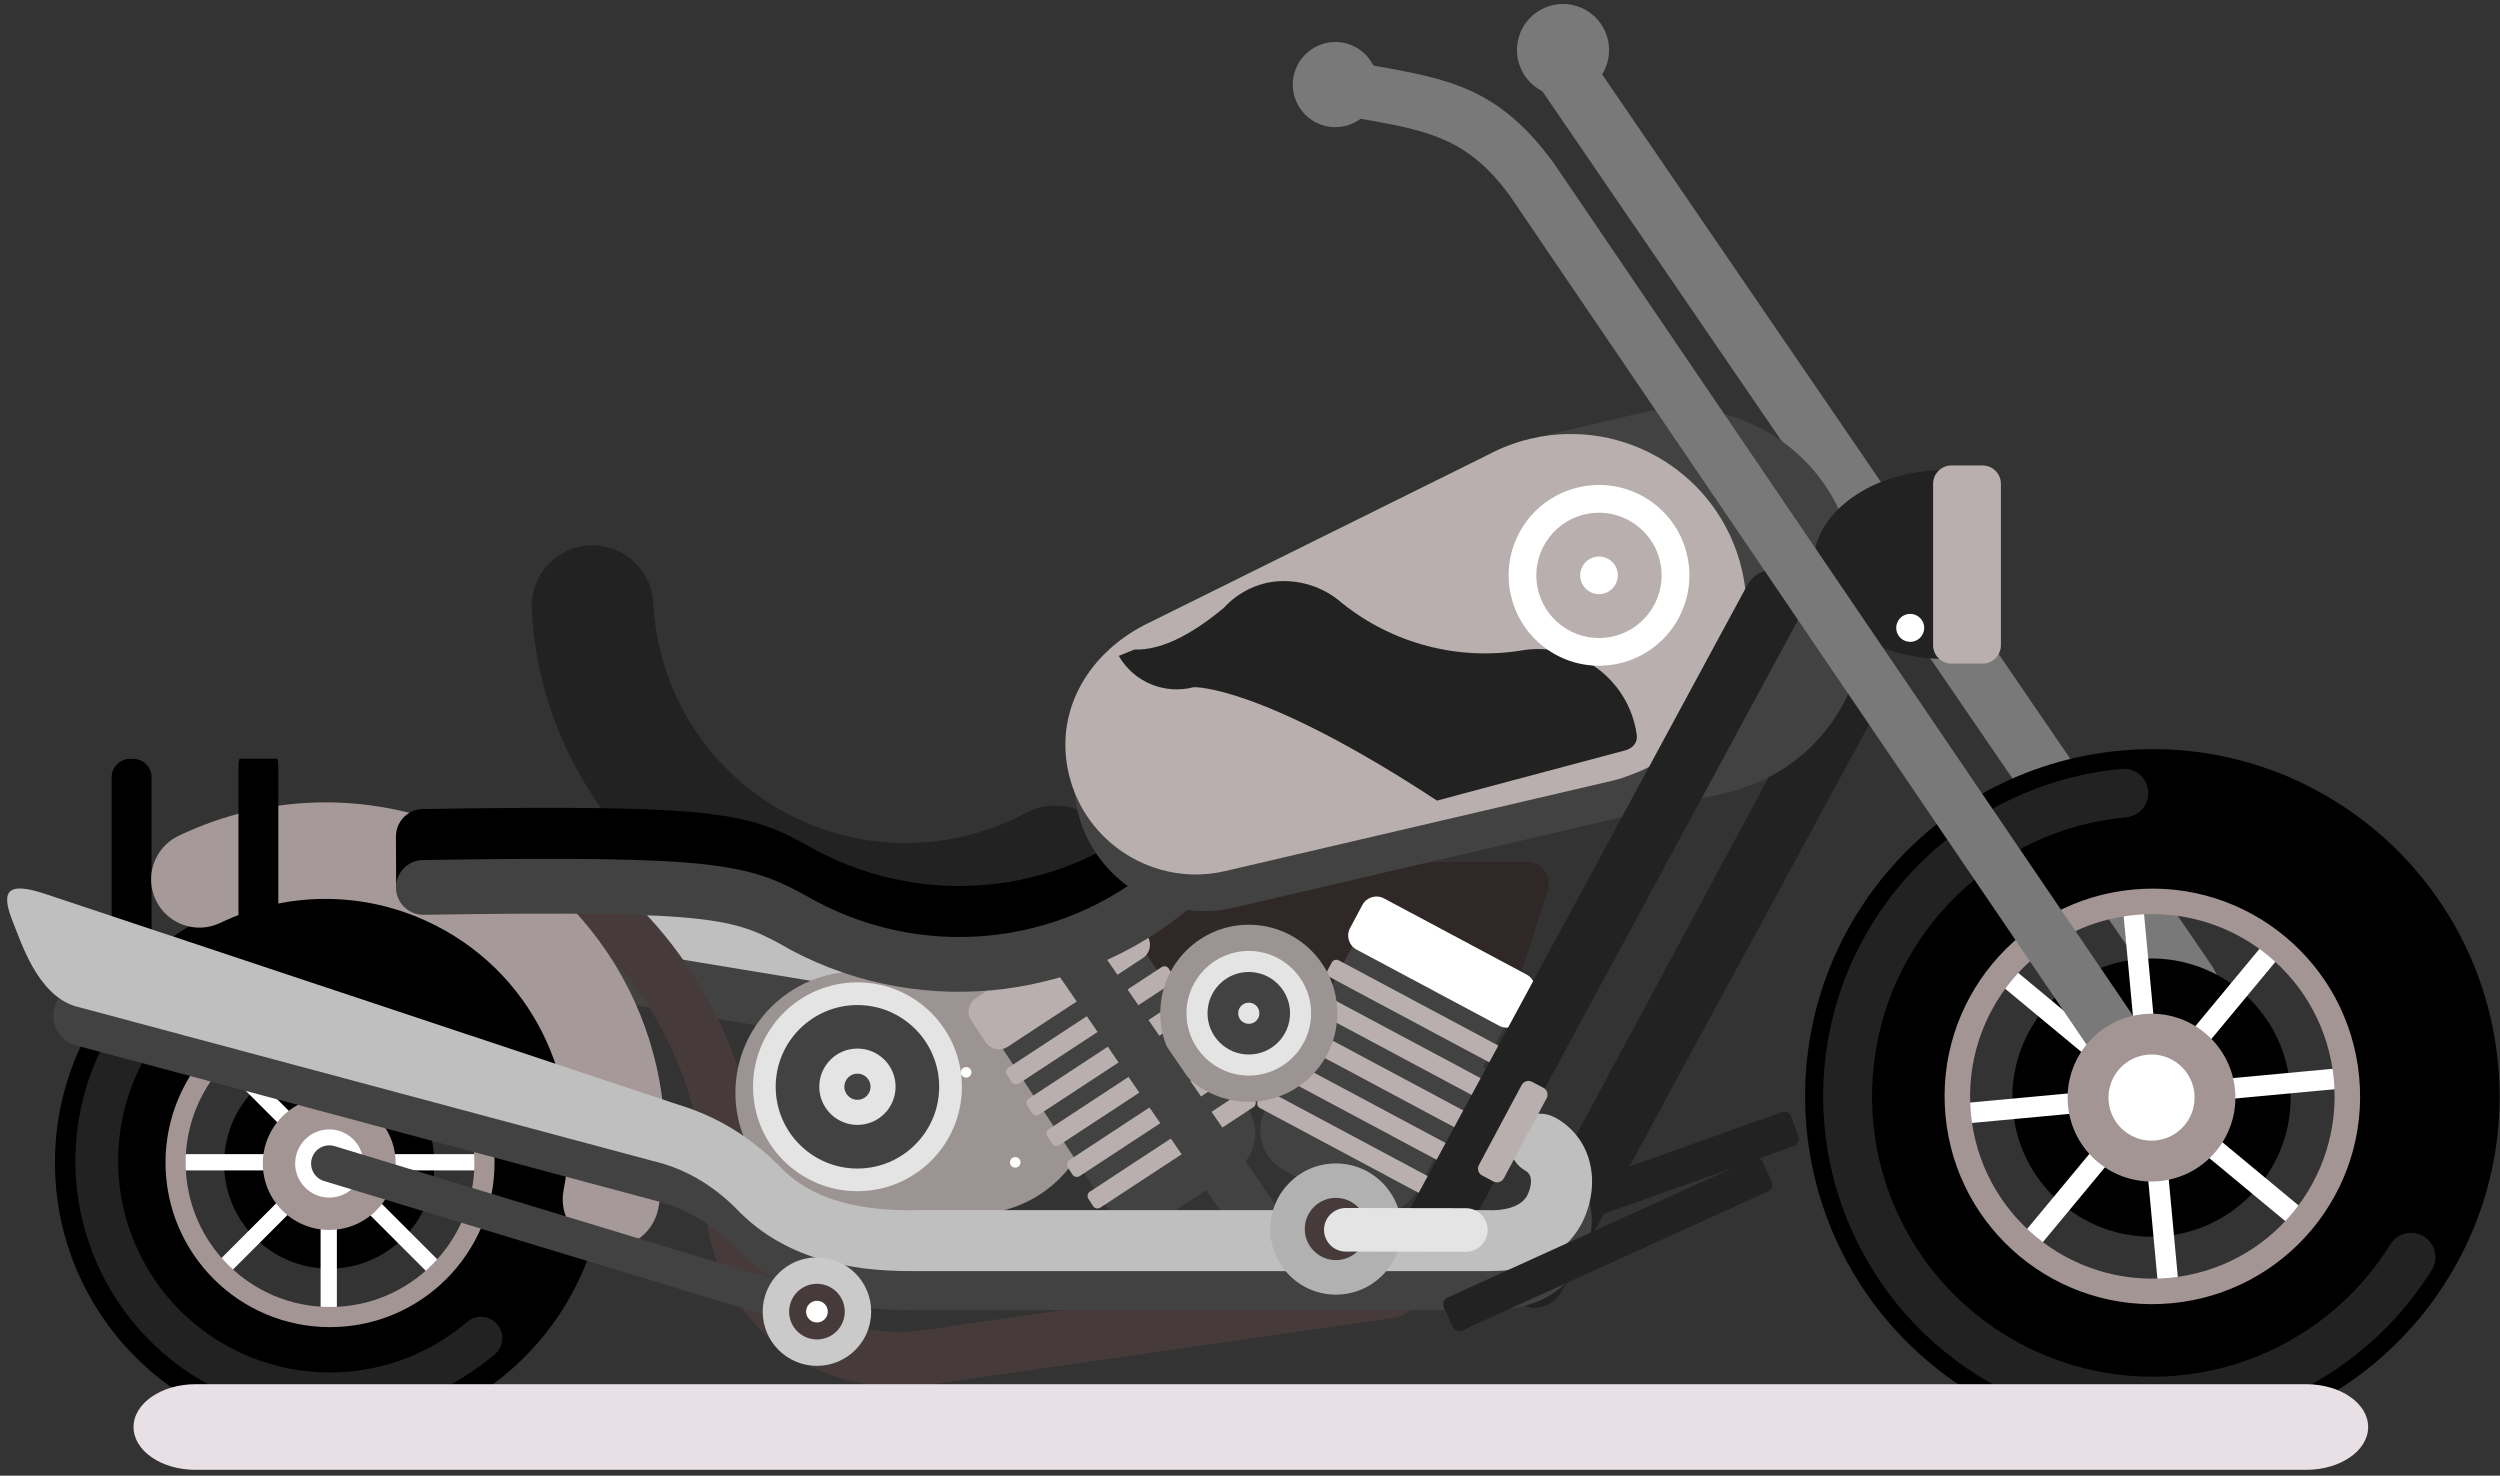 <svg width="288" height="170" viewBox="0 0 288 170" fill="none" xmlns="http://www.w3.org/2000/svg">
<rect x="0" y="0" width="288" height="170" fill="#333333" stroke="none"/>
<path fill-rule="evenodd" clip-rule="evenodd" d="M205.287 128.115L168.816 141.117C168.392 141.266 168.161 141.742 168.318 142.173L169.158 144.524C169.307 144.948 169.783 145.179 170.214 145.022L206.685 132.02C207.109 131.871 207.34 131.395 207.183 130.964L206.343 128.613C206.194 128.189 205.718 127.959 205.287 128.115Z" fill="#222222"/>
<path fill-rule="evenodd" clip-rule="evenodd" d="M175.808 99.298C167.827 99.298 159.838 99.298 151.856 99.298C143.875 99.298 135.886 99.298 127.897 99.298C125.963 99.298 124.379 100.883 124.379 102.817C124.379 104.78 124.379 106.752 124.379 108.708V114.599C124.379 116.533 125.792 118.118 127.518 118.118C134.636 118.118 141.748 118.118 148.859 118.118C155.97 118.118 163.088 118.118 170.2 118.118C171.925 118.118 173.837 116.541 174.454 114.599C175.079 112.635 175.704 110.672 176.329 108.708C176.954 106.744 177.586 104.78 178.211 102.817C178.828 100.883 177.75 99.298 175.816 99.298" fill="#302727"/>
<path fill-rule="evenodd" clip-rule="evenodd" d="M37.93 121.926C31.243 121.926 25.82 127.349 25.82 134.036C25.82 140.723 31.243 146.146 37.93 146.146C44.617 146.146 50.04 140.723 50.04 134.036C50.04 127.349 44.617 121.926 37.93 121.926Z" fill="black"/>
<path d="M38.808 110.813C38.808 110.3 38.392 109.876 37.871 109.876C37.35 109.876 36.934 110.292 36.934 110.813V156.961C36.934 157.474 37.35 157.898 37.871 157.898C38.392 157.898 38.808 157.482 38.808 156.961V110.813Z" fill="white"/>
<path d="M22.213 116.913C21.848 116.548 21.253 116.548 20.889 116.913C20.524 117.277 20.524 117.872 20.889 118.237L53.521 150.869C53.885 151.233 54.48 151.233 54.845 150.869C55.209 150.504 55.209 149.909 54.845 149.545L22.213 116.913Z" fill="white"/>
<path d="M14.797 132.957C14.283 132.957 13.859 133.374 13.859 133.894C13.859 134.408 14.276 134.832 14.797 134.832H60.945C61.458 134.832 61.882 134.415 61.882 133.894C61.882 133.381 61.465 132.957 60.945 132.957H14.797Z" fill="white"/>
<path d="M20.896 149.545C20.532 149.909 20.532 150.504 20.896 150.869C21.261 151.233 21.856 151.233 22.22 150.869L54.853 118.237C55.217 117.872 55.217 117.277 54.853 116.913C54.488 116.548 53.893 116.548 53.529 116.913L20.896 149.545Z" fill="white"/>
<path d="M26.259 122.171C23.246 125.184 21.386 129.342 21.386 133.932C21.386 138.521 23.246 142.687 26.259 145.692C29.271 148.704 33.429 150.564 38.019 150.564C42.616 150.564 46.774 148.704 49.779 145.692C52.791 142.679 54.651 138.521 54.651 133.932C54.651 129.335 52.791 125.177 49.779 122.171C46.766 119.159 42.608 117.299 38.019 117.299C33.422 117.299 29.264 119.159 26.259 122.171ZM57.678 114.272C62.707 119.3 65.823 126.255 65.823 133.932C65.823 141.608 62.714 148.555 57.678 153.591C52.65 158.62 45.695 161.736 38.019 161.736C30.342 161.736 23.395 158.627 18.359 153.591C13.331 148.563 10.214 141.608 10.214 133.932C10.214 126.255 13.323 119.308 18.359 114.272C23.387 109.243 30.342 106.127 38.019 106.127C45.695 106.127 52.643 109.236 57.678 114.272Z" fill="#A49595"/>
<path d="M24.615 120.528C21.186 123.957 19.066 128.695 19.066 133.932C19.066 139.168 21.186 143.906 24.615 147.336C28.044 150.765 32.782 152.885 38.019 152.885C43.255 152.885 47.994 150.765 51.423 147.336C54.852 143.906 56.972 139.168 56.972 133.932C56.972 128.695 54.852 123.957 51.423 120.528C47.994 117.098 43.255 114.978 38.019 114.978C32.782 114.978 28.044 117.098 24.615 120.528ZM60.423 111.527C66.158 117.262 69.706 125.184 69.706 133.932C69.706 142.679 66.158 150.601 60.423 156.336C54.688 162.071 46.766 165.619 38.019 165.619C29.271 165.619 21.349 162.071 15.614 156.336C9.879 150.601 6.331 142.679 6.331 133.932C6.331 125.184 9.879 117.262 15.614 111.527C21.349 105.792 29.271 102.244 38.019 102.244C46.766 102.244 54.688 105.792 60.423 111.527Z" fill="black"/>
<path fill-rule="evenodd" clip-rule="evenodd" d="M37.931 126.382C33.706 126.382 30.276 129.811 30.276 134.036C30.276 138.261 33.706 141.69 37.931 141.69C42.156 141.69 45.585 138.261 45.585 134.036C45.585 129.811 42.156 126.382 37.931 126.382Z" fill="#A49595"/>
<path fill-rule="evenodd" clip-rule="evenodd" d="M37.93 130.108C35.758 130.108 34.003 131.871 34.003 134.036C34.003 136.2 35.766 137.963 37.93 137.963C40.102 137.963 41.858 136.2 41.858 134.036C41.858 131.864 40.095 130.108 37.93 130.108Z" fill="white"/>
<path d="M57.01 156.009C58.036 155.131 58.162 153.576 57.277 152.55C56.392 151.523 54.845 151.397 53.818 152.282C46.38 158.627 35.855 159.907 27.107 155.548C22.726 153.361 19.207 149.976 16.872 145.93V145.922C11.985 137.457 12.632 126.873 18.508 119.062C19.602 117.612 20.859 116.288 22.25 115.105C21.402 113.684 20.636 112.182 19.981 110.62C17.943 112.211 16.128 114.056 14.581 116.109V116.117C7.507 125.511 6.733 138.201 12.617 148.384C15.436 153.264 19.661 157.333 24.905 159.951C35.431 165.203 48.054 163.648 56.995 156.016" fill="#222222"/>
<path d="M124.848 105.985C128.262 104.148 129.534 99.893 127.697 96.479C125.86 93.065 121.605 91.793 118.198 93.63C113.81 96.003 108.952 97.163 104.103 97.126C99.253 97.082 94.41 95.832 90.051 93.385C85.692 90.93 82.122 87.456 79.578 83.343C77.034 79.23 75.517 74.484 75.264 69.507C75.085 65.639 71.797 62.649 67.93 62.828C64.061 63.006 61.071 66.294 61.25 70.162C61.622 77.571 63.883 84.622 67.662 90.729C71.44 96.844 76.744 102.006 83.201 105.636C89.65 109.266 96.805 111.118 103.976 111.177C111.139 111.237 118.332 109.511 124.856 105.985" fill="#222222"/>
<path d="M182.815 6.006C181.759 4.458 179.647 4.064 178.1 5.128C176.552 6.184 176.158 8.297 177.222 9.844L249.099 114.919C249.493 115.655 249.56 116.459 249.367 117.21C249.151 118.051 248.608 118.817 247.812 119.33C246.243 120.356 245.804 122.462 246.83 124.031C247.857 125.601 249.962 126.039 251.532 125.013C253.778 123.548 255.325 121.338 255.95 118.891C256.567 116.474 256.3 113.833 254.938 111.46C254.894 111.386 254.842 111.304 254.79 111.229L182.815 6.013V6.006Z" fill="#797979"/>
<path fill-rule="evenodd" clip-rule="evenodd" d="M246.369 110.486C237.555 111.304 231.076 119.114 231.894 127.929C232.712 136.743 240.522 143.222 249.337 142.404C258.152 141.586 264.63 133.775 263.812 124.961C262.994 116.146 255.184 109.668 246.369 110.486Z" fill="black"/>
<path fill-rule="evenodd" clip-rule="evenodd" d="M15.347 87.419H14.975C13.814 87.419 12.862 88.371 12.862 89.532V117.47C12.862 118.631 13.814 119.583 14.975 119.583H15.347C16.507 119.583 17.459 118.631 17.459 117.47V89.532C17.459 88.371 16.507 87.419 15.347 87.419Z" fill="black"/>
<path fill-rule="evenodd" clip-rule="evenodd" d="M97.542 106.104L63.809 100.541C62.284 100.288 60.826 101.329 60.573 102.861L59.286 110.657C59.033 112.182 60.074 113.64 61.607 113.892L95.34 119.456C96.865 119.709 98.323 118.668 98.576 117.136L99.862 109.34C100.115 107.815 99.074 106.357 97.542 106.104Z" fill="#424242"/>
<path fill-rule="evenodd" clip-rule="evenodd" d="M98.531 100.117L64.798 94.553C63.273 94.3 61.815 95.341 61.562 96.873L60.275 104.669C60.022 106.194 61.064 107.652 62.596 107.905L96.329 113.469C97.854 113.721 99.312 112.68 99.565 111.148L100.852 103.352C101.105 101.827 100.063 100.369 98.531 100.117Z" fill="#BFBFBF"/>
<path d="M160.686 151.799C162.412 151.553 163.617 149.954 163.371 148.228C163.126 146.503 161.527 145.298 159.801 145.543L106.326 153.242H106.304C103.968 153.591 101.64 153.502 99.446 152.959C97.341 152.438 95.362 151.501 93.621 150.132C91.851 148.742 90.408 147.008 89.374 145.045C88.34 143.088 87.715 140.924 87.567 138.677C87.589 131.098 85.833 123.734 82.575 117.106C79.287 110.419 74.46 104.475 68.361 99.841C66.977 98.793 64.998 99.06 63.95 100.444C62.901 101.827 63.169 103.806 64.552 104.855C69.856 108.886 74.051 114.049 76.915 119.866C79.749 125.63 81.274 132.05 81.259 138.648C81.251 138.781 81.251 138.915 81.259 139.057C81.467 142.211 82.337 145.245 83.78 147.983C85.223 150.713 87.239 153.145 89.731 155.094C92.193 157.02 94.983 158.344 97.928 159.081C100.933 159.825 104.095 159.959 107.234 159.49L160.686 151.791V151.799Z" fill="#473A3A"/>
<path fill-rule="evenodd" clip-rule="evenodd" d="M112.232 111.936H98.672C90.996 111.936 84.718 118.214 84.718 125.891C84.718 133.567 90.996 139.845 98.672 139.845H112.232C119.909 139.845 126.187 133.567 126.187 125.891C126.187 118.214 119.909 111.936 112.232 111.936Z" fill="#9C9393"/>
<path fill-rule="evenodd" clip-rule="evenodd" d="M174.737 125.058L161.809 118.155C160.508 117.455 158.871 117.954 158.179 119.256L156.089 123.176C155.39 124.477 155.888 126.114 157.19 126.813L170.118 133.716C171.42 134.415 173.056 133.917 173.748 132.615L175.838 128.695C176.537 127.393 176.039 125.757 174.737 125.065" fill="#424242"/>
<path fill-rule="evenodd" clip-rule="evenodd" d="M171.792 110.091L163.52 105.673C160.984 104.319 157.8 105.286 156.446 107.823L145.802 127.758C144.448 130.294 145.415 133.478 147.952 134.832L156.223 139.25C158.76 140.604 161.943 139.637 163.297 137.1L173.941 117.165C175.295 114.629 174.328 111.445 171.792 110.091Z" fill="#424242"/>
<path fill-rule="evenodd" clip-rule="evenodd" d="M172.833 120.572L154.229 110.634C153.939 110.478 153.567 110.59 153.418 110.88L152.95 111.758C152.793 112.048 152.905 112.42 153.195 112.568L171.799 122.506C172.089 122.662 172.461 122.551 172.609 122.261L173.078 121.383C173.234 121.093 173.123 120.721 172.833 120.572Z" fill="#B9AFAF"/>
<path fill-rule="evenodd" clip-rule="evenodd" d="M170.817 124.336L152.213 114.398C151.923 114.242 151.551 114.354 151.403 114.644L150.934 115.521C150.778 115.812 150.889 116.176 151.179 116.332L169.783 126.27C170.073 126.426 170.445 126.315 170.594 126.024L171.062 125.147C171.219 124.857 171.107 124.485 170.817 124.336Z" fill="#B9AFAF"/>
<path fill-rule="evenodd" clip-rule="evenodd" d="M168.832 128.063L150.228 118.125C149.938 117.969 149.566 118.08 149.417 118.37L148.949 119.248C148.792 119.538 148.904 119.91 149.194 120.059L167.798 129.997C168.088 130.153 168.46 130.041 168.608 129.751L169.077 128.873C169.233 128.583 169.122 128.219 168.832 128.063Z" fill="#B9AFAF"/>
<path fill-rule="evenodd" clip-rule="evenodd" d="M166.824 131.827L148.22 121.889C147.93 121.733 147.566 121.844 147.409 122.134L146.941 123.012C146.785 123.302 146.896 123.674 147.186 123.823L165.79 133.761C166.08 133.917 166.444 133.805 166.601 133.515L167.069 132.637C167.225 132.347 167.114 131.975 166.824 131.827Z" fill="#B9AFAF"/>
<path fill-rule="evenodd" clip-rule="evenodd" d="M164.778 135.65L146.174 125.712C145.884 125.556 145.512 125.668 145.364 125.958L144.895 126.835C144.739 127.126 144.85 127.497 145.14 127.646L163.744 137.584C164.034 137.74 164.406 137.629 164.555 137.338L165.023 136.461C165.18 136.171 165.068 135.799 164.778 135.65Z" fill="#B9AFAF"/>
<path fill-rule="evenodd" clip-rule="evenodd" d="M116.271 112.449L124.111 107.302C126.514 105.725 129.772 106.402 131.349 108.805L143.749 127.698C145.326 130.101 144.649 133.359 142.246 134.936L134.406 140.083C132.003 141.66 128.745 140.983 127.168 138.581L114.769 119.687C113.192 117.284 113.869 114.026 116.271 112.449Z" fill="#424242"/>
<path fill-rule="evenodd" clip-rule="evenodd" d="M112.403 114.993L127.979 104.773C128.819 104.223 129.965 104.461 130.515 105.301L132.182 107.838C132.732 108.678 132.494 109.824 131.654 110.374L116.077 120.594C115.237 121.145 114.091 120.907 113.541 120.066L111.875 117.53C111.324 116.689 111.562 115.544 112.403 114.993Z" fill="#B9AFAF"/>
<path fill-rule="evenodd" clip-rule="evenodd" d="M116.174 122.99L133.811 111.416C134.086 111.237 134.465 111.311 134.644 111.587L135.187 112.42C135.365 112.695 135.291 113.074 135.016 113.253L117.379 124.827C117.104 125.006 116.725 124.931 116.546 124.656L116.003 123.823C115.825 123.548 115.899 123.168 116.174 122.99Z" fill="#B9AFAF"/>
<path fill-rule="evenodd" clip-rule="evenodd" d="M118.518 126.553L136.154 114.979C136.43 114.8 136.809 114.874 136.988 115.15L137.531 115.983C137.709 116.258 137.635 116.637 137.36 116.816L119.723 128.39C119.448 128.569 119.068 128.494 118.89 128.219L118.347 127.386C118.168 127.111 118.243 126.731 118.518 126.553Z" fill="#B9AFAF"/>
<path fill-rule="evenodd" clip-rule="evenodd" d="M120.832 130.078L138.468 118.504C138.743 118.326 139.123 118.4 139.301 118.675L139.844 119.508C140.023 119.784 139.948 120.163 139.673 120.342L122.037 131.916C121.761 132.094 121.382 132.02 121.203 131.745L120.66 130.912C120.482 130.636 120.556 130.257 120.832 130.078Z" fill="#B9AFAF"/>
<path fill-rule="evenodd" clip-rule="evenodd" d="M123.174 133.649L140.811 122.075C141.086 121.896 141.465 121.971 141.644 122.246L142.187 123.079C142.365 123.354 142.291 123.733 142.016 123.912L124.379 135.486C124.104 135.665 123.725 135.59 123.546 135.315L123.003 134.482C122.825 134.207 122.899 133.827 123.174 133.649Z" fill="#B9AFAF"/>
<path fill-rule="evenodd" clip-rule="evenodd" d="M125.555 137.279L143.192 125.705C143.467 125.526 143.846 125.601 144.025 125.876L144.568 126.709C144.746 126.984 144.672 127.363 144.397 127.542L126.76 139.116C126.485 139.295 126.106 139.22 125.927 138.945L125.384 138.112C125.206 137.837 125.28 137.457 125.555 137.279Z" fill="#B9AFAF"/>
<path fill-rule="evenodd" clip-rule="evenodd" d="M143.86 106.528C138.229 106.528 133.662 111.096 133.662 116.727C133.662 122.357 138.229 126.925 143.86 126.925C149.491 126.925 154.058 122.357 154.058 116.727C154.058 111.096 149.491 106.528 143.86 106.528Z" fill="#9C9393"/>
<path fill-rule="evenodd" clip-rule="evenodd" d="M143.861 109.548C139.896 109.548 136.683 112.762 136.683 116.727C136.683 120.691 139.896 123.905 143.861 123.905C147.825 123.905 151.039 120.691 151.039 116.727C151.039 112.762 147.825 109.548 143.861 109.548Z" fill="#E4E4E4"/>
<path fill-rule="evenodd" clip-rule="evenodd" d="M143.861 111.973C141.235 111.973 139.107 114.101 139.107 116.727C139.107 119.352 141.235 121.48 143.861 121.48C146.486 121.48 148.614 119.352 148.614 116.727C148.614 114.101 146.486 111.973 143.861 111.973Z" fill="#424242"/>
<path fill-rule="evenodd" clip-rule="evenodd" d="M143.861 115.507C143.184 115.507 142.641 116.05 142.641 116.726C142.641 117.403 143.184 117.946 143.861 117.946C144.537 117.946 145.08 117.403 145.08 116.726C145.08 116.05 144.537 115.507 143.861 115.507Z" fill="#E4E4E4"/>
<path fill-rule="evenodd" clip-rule="evenodd" d="M98.776 113.164C92.133 113.164 86.748 118.549 86.748 125.199C86.748 131.841 92.133 137.227 98.776 137.227C105.418 137.227 110.811 131.841 110.811 125.199C110.811 118.556 105.426 113.164 98.776 113.164Z" fill="#E4E4E4"/>
<path fill-rule="evenodd" clip-rule="evenodd" d="M98.776 115.782C93.577 115.782 89.359 119.999 89.359 125.199C89.359 130.398 93.577 134.616 98.776 134.616C103.976 134.616 108.193 130.398 108.193 125.199C108.193 119.999 103.976 115.782 98.776 115.782Z" fill="#424242"/>
<path fill-rule="evenodd" clip-rule="evenodd" d="M98.776 120.795C96.344 120.795 94.38 122.767 94.38 125.192C94.38 127.616 96.351 129.588 98.776 129.588C101.201 129.588 103.172 127.616 103.172 125.192C103.172 122.759 101.201 120.795 98.776 120.795Z" fill="#E4E4E4"/>
<path fill-rule="evenodd" clip-rule="evenodd" d="M98.777 123.681C97.944 123.681 97.267 124.358 97.267 125.191C97.267 126.024 97.944 126.701 98.777 126.701C99.61 126.701 100.287 126.024 100.287 125.191C100.287 124.358 99.61 123.681 98.777 123.681Z" fill="#424242"/>
<path fill-rule="evenodd" clip-rule="evenodd" d="M116.956 133.292C116.621 133.292 116.346 133.567 116.346 133.902C116.346 134.237 116.621 134.512 116.956 134.512C117.29 134.512 117.566 134.237 117.566 133.902C117.566 133.567 117.29 133.292 116.956 133.292Z" fill="white"/>
<path d="M124.216 105.725C123.345 104.446 121.597 104.118 120.318 104.989C119.039 105.859 118.711 107.607 119.582 108.886L143.727 144.04C144.597 145.32 146.345 145.647 147.624 144.777C148.904 143.906 149.231 142.158 148.361 140.879L124.216 105.725Z" fill="#424242"/>
<path d="M214.474 73.725C214.206 73.308 212.622 73.777 212.458 73.338L173.682 145.446C172.759 147.165 173.399 149.299 175.117 150.222C176.836 151.144 178.97 150.504 179.893 148.786L217.531 79.393C215.82 78.739 216.222 76.522 215.448 74.878C215.3 74.595 214.585 74.023 214.481 73.725" fill="#222222"/>
<path fill-rule="evenodd" clip-rule="evenodd" d="M175.869 112.271L159.43 103.494C158.545 103.018 157.429 103.36 156.953 104.245L155.525 106.915C155.049 107.8 155.391 108.916 156.276 109.392L172.715 118.17C173.6 118.646 174.716 118.304 175.192 117.418L176.62 114.748C177.096 113.863 176.754 112.747 175.869 112.271Z" fill="white"/>
<path d="M64.932 137.071C64.329 140.083 66.285 143.006 69.29 143.609C72.303 144.211 75.226 142.255 75.829 139.25C77.614 130.428 76.26 121.495 72.37 113.833C68.502 106.216 62.142 99.834 53.878 96.025C48.515 93.548 42.832 92.395 37.231 92.433C31.436 92.477 25.746 93.809 20.569 96.286C17.802 97.61 16.627 100.927 17.951 103.702C19.275 106.469 22.592 107.644 25.367 106.32C29.078 104.542 33.147 103.583 37.276 103.553C41.277 103.523 45.346 104.356 49.214 106.142C55.128 108.872 59.673 113.424 62.425 118.854C65.222 124.366 66.204 130.77 64.924 137.078" fill="#A69999"/>
<path d="M138.504 97.461C139.791 96.278 139.873 94.285 138.69 92.998C137.508 91.711 135.514 91.629 134.227 92.812C128.753 97.848 121.991 100.883 114.969 101.783C107.932 102.683 100.62 101.455 94.045 97.967C94.008 97.945 93.971 97.93 93.926 97.907C90.169 95.787 87.678 94.456 81.474 93.727C75.65 93.043 66.337 92.924 48.73 93.199C46.989 93.221 45.599 94.649 45.613 96.39C45.628 100.02 45.636 101.835 45.636 101.835C46.781 102.132 47.986 101.679 48.656 100.712C48.909 100.34 49.072 99.923 49.132 99.499C66.143 99.239 75.151 99.35 80.73 100.012C85.751 100.607 87.789 101.686 90.824 103.397C90.913 103.456 91.003 103.508 91.099 103.561C98.835 107.667 107.456 109.11 115.758 108.038C124.066 106.967 132.048 103.397 138.504 97.461Z" fill="black"/>
<path d="M138.504 103.337C139.791 102.155 139.873 100.161 138.69 98.874C137.508 97.588 135.514 97.506 134.227 98.688C128.753 103.724 121.991 106.759 114.969 107.659C107.932 108.559 100.62 107.332 94.045 103.843C94.008 103.821 93.971 103.806 93.926 103.784C90.169 101.664 87.678 100.34 81.474 99.603C75.65 98.919 66.337 98.8 48.73 99.075C46.989 99.097 45.599 100.526 45.613 102.266C45.636 104.007 47.064 105.398 48.804 105.383C66.032 105.115 75.114 105.227 80.73 105.889C85.751 106.484 87.789 107.562 90.824 109.273C90.913 109.333 91.003 109.385 91.099 109.437C98.835 113.543 107.456 114.986 115.758 113.915C124.066 112.844 132.048 109.273 138.504 103.337Z" fill="#424242"/>
<path fill-rule="evenodd" clip-rule="evenodd" d="M154.699 101.634L186.766 94.151L199.329 91.22C200.222 91.012 201.092 90.677 201.888 90.372C211.112 86.772 216.534 76.849 214.221 66.926C211.677 56.044 200.795 49.275 189.912 51.819C188.12 52.236 186.438 52.883 184.899 53.716L183.723 54.296C181.641 54.11 179.498 54.251 177.349 54.75C175.556 55.166 173.875 55.813 172.335 56.647C146.45 69.47 133.507 75.882 133.507 75.882C126.544 79.177 122.386 85.946 124.119 93.362C125.994 101.403 134.109 106.447 142.143 104.565L154.706 101.634H154.699Z" fill="#424242"/>
<path fill-rule="evenodd" clip-rule="evenodd" d="M145.073 68.726C138.111 72.022 133.953 78.791 135.686 86.207C137.56 94.248 145.676 99.291 153.709 97.409L198.34 86.995C199.232 86.787 200.103 86.452 200.898 86.147C210.122 82.547 215.545 72.624 213.231 62.701C210.687 51.819 199.805 45.05 188.923 47.594C181.038 49.446 177.103 50.368 177.103 50.368C177.691 50.993 178.375 51.499 179.119 51.864L145.081 68.726H145.073Z" fill="#424242"/>
<path fill-rule="evenodd" clip-rule="evenodd" d="M132.51 71.665C125.547 74.96 121.389 81.729 123.122 89.145C124.997 97.186 133.112 102.229 141.146 100.347L185.776 89.933C186.669 89.725 187.539 89.39 188.335 89.085C197.559 85.485 202.981 75.562 200.668 65.639C198.124 54.757 187.242 47.988 176.359 50.532C174.566 50.949 172.885 51.596 171.346 52.429C145.46 65.253 132.517 71.665 132.517 71.665H132.51Z" fill="#B9AFAF"/>
<path d="M207.474 70.794C208.396 69.076 207.756 66.941 206.038 66.019C204.32 65.097 202.185 65.736 201.263 67.454L161.512 140.968C160.589 142.687 161.229 144.822 162.947 145.744C164.666 146.666 166.8 146.027 167.723 144.308L207.474 70.794Z" fill="#222222"/>
<path d="M246.236 97.156C246.176 96.509 245.596 96.025 244.949 96.092C244.302 96.152 243.818 96.732 243.885 97.379L249.285 155.391C249.345 156.039 249.925 156.522 250.572 156.455C251.219 156.396 251.703 155.815 251.636 155.168L246.236 97.156Z" fill="white"/>
<path d="M226.092 106.759C225.587 106.342 224.843 106.409 224.426 106.915C224.01 107.421 224.077 108.165 224.582 108.581L269.421 145.781C269.927 146.198 270.671 146.131 271.087 145.625C271.504 145.119 271.437 144.375 270.931 143.959L226.092 106.759Z" fill="white"/>
<path d="M218.647 127.787C218 127.847 217.516 128.427 217.583 129.074C217.643 129.721 218.223 130.205 218.87 130.138L276.882 124.738C277.53 124.678 278.013 124.098 277.946 123.451C277.887 122.804 277.306 122.32 276.659 122.387L218.647 127.787Z" fill="white"/>
<path d="M228.249 147.931C227.833 148.436 227.9 149.18 228.406 149.597C228.911 150.013 229.655 149.946 230.072 149.441L267.271 104.602C267.688 104.096 267.621 103.352 267.115 102.936C266.609 102.519 265.865 102.586 265.449 103.092L228.249 147.931Z" fill="white"/>
<path d="M231.79 112.896C228.361 117.032 226.509 122.476 227.044 128.249C227.58 134.021 230.406 139.034 234.542 142.464C238.678 145.893 244.123 147.745 249.895 147.209C255.667 146.674 260.681 143.847 264.11 139.711C267.539 135.576 269.391 130.131 268.856 124.358C268.32 118.586 265.493 113.573 261.358 110.144C257.222 106.714 251.777 104.862 246.005 105.398C240.233 105.933 235.219 108.76 231.79 112.896ZM270.358 99.291C277.268 105.026 281.999 113.402 282.892 123.049C283.792 132.697 280.69 141.801 274.955 148.712C269.22 155.622 260.844 160.353 251.197 161.246C241.549 162.146 232.445 159.044 225.534 153.309C218.624 147.574 213.893 139.198 213.001 129.55C212.1 119.903 215.202 110.798 220.937 103.888C226.672 96.978 235.048 92.247 244.696 91.354C254.343 90.454 263.448 93.556 270.358 99.291Z" fill="#A49595"/>
<path d="M229.529 111.021C225.616 115.737 223.504 121.941 224.121 128.524C224.731 135.107 227.959 140.812 232.668 144.725C237.384 148.637 243.587 150.75 250.17 150.133C256.753 149.523 262.459 146.294 266.371 141.586C270.284 136.87 272.396 130.666 271.779 124.083C271.169 117.5 267.941 111.795 263.232 107.882C258.516 103.97 252.313 101.857 245.73 102.475C239.147 103.085 233.441 106.313 229.529 111.021ZM273.49 95.52C281.367 102.058 286.752 111.602 287.779 122.596C288.805 133.589 285.272 143.966 278.734 151.843C272.195 159.721 262.652 165.106 251.658 166.133C240.664 167.159 230.287 163.626 222.41 157.087C214.533 150.549 209.147 141.006 208.121 130.012C207.094 119.018 210.628 108.641 217.166 100.764C223.704 92.886 233.248 87.501 244.242 86.475C255.243 85.448 265.612 88.981 273.49 95.52Z" fill="black"/>
<path d="M176.337 140.968C176.27 141.422 176.114 141.824 175.921 142.24C175.095 143.631 173.131 143.914 171.659 143.899H171.629V143.884H105.546C105.427 143.884 105.308 143.884 105.196 143.899C101.812 143.929 98.851 143.564 96.3 142.769C93.89 142.017 91.874 140.864 90.253 139.287C86.757 135.628 82.487 132.898 77.578 131.603L10.557 113.647C8.683 113.149 6.756 114.257 6.258 116.132C5.76 118.006 6.868 119.933 8.742 120.431L75.763 138.387H75.777C79.445 139.354 82.598 141.43 85.202 144.16C85.202 144.16 85.254 144.212 85.284 144.241C87.738 146.651 90.714 148.385 94.217 149.478C97.453 150.49 101.142 150.958 105.286 150.914C105.375 150.914 105.457 150.921 105.546 150.921H171.629V150.906C174.002 150.928 176.055 150.49 177.758 149.656C179.64 148.734 181.09 147.365 182.065 145.617C182.124 145.513 182.184 145.409 182.236 145.305C183.292 143.14 183.627 140.782 183.151 138.625C182.682 136.528 181.485 134.683 179.461 133.426C179.573 133.902 179.64 134.4 179.64 134.906V135.233C179.64 136.49 179.268 137.748 178.524 138.826C178.264 139.228 177.951 139.607 177.602 139.942L177.513 140.031C177.148 140.396 176.754 140.701 176.33 140.961" fill="#424242"/>
<path d="M93.502 153.115C94.611 153.45 95.786 152.825 96.121 151.717C96.456 150.608 95.831 149.433 94.722 149.098L38.547 132.035C37.439 131.7 36.264 132.325 35.929 133.433C35.594 134.541 36.219 135.717 37.328 136.052L93.502 153.115Z" fill="#424242"/>
<path d="M179.141 128.747C177.46 127.802 175.325 128.397 174.373 130.078C173.428 131.76 174.023 133.894 175.704 134.847C176.046 135.04 176.247 135.33 176.322 135.65C176.448 136.223 176.307 136.966 175.927 137.74V137.755C175.652 138.216 175.236 138.588 174.693 138.856C173.919 139.235 172.907 139.429 171.665 139.421H171.635V139.406H105.553C105.433 139.406 105.314 139.406 105.203 139.421C101.818 139.451 98.858 139.086 96.306 138.29C93.897 137.539 91.881 136.386 90.259 134.809C88.638 133.113 86.681 131.44 84.368 130.026C82.999 129.193 81.504 128.449 79.882 127.847C79.555 127.728 79.221 127.609 78.886 127.497L77.339 126.992L4.985 102.906C0.916 101.597 0.009 102.564 1.489 106.216C2.419 108.507 4.271 114.473 8.533 115.871C8.533 115.886 8.623 115.908 8.779 115.945H8.786L75.806 133.902H75.821C77.658 134.385 79.295 135.129 80.753 136.014C82.508 137.085 84.003 138.365 85.246 139.674C85.246 139.674 85.298 139.726 85.328 139.756C87.782 142.166 90.757 143.899 94.261 144.993C97.497 146.004 101.186 146.473 105.329 146.428C105.419 146.428 105.5 146.436 105.59 146.436H171.673V146.421C174.045 146.443 176.098 146.004 177.802 145.171C179.684 144.249 181.134 142.88 182.109 141.132C182.168 141.028 182.228 140.924 182.28 140.82C183.336 138.655 183.671 136.297 183.195 134.14C182.704 131.923 181.395 130.004 179.178 128.747" fill="#BFBFBF"/>
<path fill-rule="evenodd" clip-rule="evenodd" d="M176.5 124.626L177.802 125.318C178.234 125.549 178.397 126.092 178.167 126.523L173.242 135.739C173.012 136.171 172.469 136.334 172.037 136.104L170.736 135.412C170.304 135.181 170.141 134.638 170.371 134.207L175.295 124.991C175.526 124.559 176.069 124.396 176.5 124.626Z" fill="#B9AFAF"/>
<path fill-rule="evenodd" clip-rule="evenodd" d="M153.894 134.028C149.721 134.028 146.337 137.413 146.337 141.586C146.337 145.759 149.721 149.143 153.894 149.143C158.067 149.143 161.452 145.759 161.452 141.586C161.452 137.413 158.067 134.028 153.894 134.028Z" fill="#B1B1B1"/>
<path fill-rule="evenodd" clip-rule="evenodd" d="M94.112 144.851C90.661 144.851 87.864 147.648 87.864 151.099C87.864 154.551 90.661 157.348 94.112 157.348C97.564 157.348 100.361 154.551 100.361 151.099C100.361 147.648 97.564 144.851 94.112 144.851Z" fill="#CACACA"/>
<path fill-rule="evenodd" clip-rule="evenodd" d="M94.112 147.894C92.342 147.894 90.906 149.329 90.906 151.1C90.906 152.87 92.342 154.305 94.112 154.305C95.882 154.305 97.318 152.87 97.318 151.1C97.318 149.329 95.882 147.894 94.112 147.894Z" fill="#473A3A"/>
<path fill-rule="evenodd" clip-rule="evenodd" d="M94.112 149.85C93.42 149.85 92.862 150.408 92.862 151.1C92.862 151.791 93.42 152.349 94.112 152.349C94.804 152.349 95.362 151.791 95.362 151.1C95.362 150.408 94.804 149.85 94.112 149.85Z" fill="white"/>
<path fill-rule="evenodd" clip-rule="evenodd" d="M224.151 54.14C215.716 54.14 208.88 59.012 208.88 65.029C208.88 71.04 215.716 75.919 224.151 75.919C224.939 75.919 225.713 75.875 226.472 75.793C226.472 75.681 226.464 75.562 226.464 75.443V60.931C226.464 60.336 226.561 59.711 226.628 59.116C226.687 58.588 226.821 58.097 226.978 57.613C227.059 56.468 227.454 55.397 228.071 54.504C226.821 54.266 225.512 54.14 224.158 54.14" fill="#222222"/>
<path fill-rule="evenodd" clip-rule="evenodd" d="M228.391 53.619H224.806C223.645 53.619 222.693 54.571 222.693 55.731V74.335C222.693 75.495 223.645 76.448 224.806 76.448H228.391C229.552 76.448 230.504 75.495 230.504 74.335V55.731C230.504 54.571 229.552 53.619 228.391 53.619Z" fill="#B9AFAF"/>
<path fill-rule="evenodd" clip-rule="evenodd" d="M220.134 70.72C219.241 70.675 218.49 71.367 218.445 72.252C218.401 73.145 219.093 73.896 219.978 73.941C220.87 73.985 221.622 73.294 221.666 72.409C221.711 71.516 221.019 70.765 220.134 70.72Z" fill="white"/>
<path fill-rule="evenodd" clip-rule="evenodd" d="M153.895 137.993C151.916 137.993 150.31 139.6 150.31 141.578C150.31 143.557 151.916 145.164 153.895 145.164C155.873 145.164 157.48 143.557 157.48 141.578C157.48 139.6 155.873 137.993 153.895 137.993Z" fill="#473A3A"/>
<path fill-rule="evenodd" clip-rule="evenodd" d="M152.526 141.668C152.526 140.284 153.657 139.161 155.041 139.161L168.869 139.183C170.252 139.183 171.375 140.314 171.375 141.697C171.375 143.081 170.245 144.204 168.861 144.204L155.033 144.182C153.65 144.182 152.526 143.051 152.526 141.668Z" fill="#E4E4E4"/>
<path fill-rule="evenodd" clip-rule="evenodd" d="M181.528 0.665C178.709 -0.146 175.771 1.483 174.96 4.295C174.149 7.114 175.778 10.052 178.59 10.863C181.409 11.674 184.347 10.045 185.158 7.233C185.969 4.414 184.34 1.476 181.528 0.665Z" fill="#797979"/>
<path fill-rule="evenodd" clip-rule="evenodd" d="M165.536 92.224C145.296 78.947 137.68 79.155 137.516 79.162C134.221 80.033 130.643 78.627 128.88 75.555C128.88 75.555 129.482 75.309 130.695 74.826C133.603 74.923 137.04 73.316 140.997 70.013C141.51 69.448 142.053 68.987 142.604 68.607C144.233 67.477 145.899 67.075 147.03 66.978C149.767 66.74 152.482 67.626 154.55 69.433C160.434 74.179 168.08 76.172 175.526 74.893C178.531 74.447 181.589 75.205 184.028 77.013C186.468 78.82 188.09 81.528 188.536 84.526C188.819 86.11 187.19 86.452 187.19 86.452C176.218 89.361 165.544 92.232 165.544 92.232" fill="#222222"/>
<path fill-rule="evenodd" clip-rule="evenodd" d="M181.842 56.141C176.241 57.45 172.759 63.044 174.069 68.645C175.378 74.246 180.971 77.727 186.573 76.418C192.174 75.109 195.655 69.515 194.346 63.914C193.037 58.313 187.443 54.831 181.842 56.141Z" fill="white"/>
<path fill-rule="evenodd" clip-rule="evenodd" d="M182.562 59.257C178.679 60.165 176.269 64.04 177.177 67.923C178.084 71.806 181.959 74.216 185.842 73.308C189.725 72.401 192.135 68.526 191.228 64.643C190.32 60.76 186.445 58.35 182.562 59.257Z" fill="#B9AFAF"/>
<path fill-rule="evenodd" clip-rule="evenodd" d="M183.715 64.167C182.548 64.442 181.826 65.602 182.094 66.77C182.369 67.938 183.529 68.659 184.697 68.392C185.865 68.116 186.587 66.956 186.319 65.788C186.044 64.62 184.876 63.899 183.715 64.167Z" fill="white"/>
<path fill-rule="evenodd" clip-rule="evenodd" d="M27.598 87.404C27.516 87.627 27.472 87.873 27.472 88.126V109.489H32.061V88.126C32.061 87.873 32.017 87.627 31.935 87.404H27.598Z" fill="black"/>
<path d="M280.14 146.316C280.958 145 280.557 143.267 279.24 142.448C277.923 141.63 276.19 142.032 275.372 143.349C271.37 149.79 265.397 154.402 258.643 156.775C251.881 159.148 244.331 159.274 237.183 156.745C230.035 154.216 224.24 149.374 220.476 143.289C216.713 137.204 214.972 129.855 215.902 122.32C216.839 114.792 220.32 108.105 225.46 103.122C230.6 98.13 237.399 94.85 244.934 94.151C246.474 94.01 247.612 92.648 247.47 91.109C247.329 89.569 245.968 88.431 244.428 88.572C235.562 89.398 227.58 93.251 221.548 99.105C215.508 104.959 211.416 112.814 210.316 121.643C209.222 130.465 211.275 139.079 215.701 146.235C220.127 153.39 226.918 159.081 235.301 162.041C243.684 165.009 252.543 164.853 260.473 162.071C268.417 159.289 275.424 153.874 280.125 146.316" fill="#222222"/>
<path fill-rule="evenodd" clip-rule="evenodd" d="M201.984 133.463L166.733 149.485C166.317 149.671 166.138 150.162 166.324 150.579L167.358 152.855C167.544 153.272 168.035 153.45 168.452 153.264L203.702 137.242C204.119 137.056 204.298 136.565 204.112 136.148L203.078 133.872C202.892 133.456 202.401 133.277 201.984 133.463Z" fill="#222222"/>
<path fill-rule="evenodd" clip-rule="evenodd" d="M111.302 122.923C110.968 122.923 110.692 123.198 110.692 123.533C110.692 123.867 110.968 124.143 111.302 124.143C111.637 124.143 111.912 123.867 111.912 123.533C111.912 123.198 111.637 122.923 111.302 122.923Z" fill="white"/>
<path fill-rule="evenodd" clip-rule="evenodd" d="M247.649 124.217C246.421 124.329 245.514 125.422 245.625 126.649C245.737 127.877 246.831 128.784 248.058 128.673C249.285 128.561 250.193 127.468 250.081 126.24C249.97 125.013 248.876 124.105 247.649 124.217Z" fill="#A49595"/>
<path d="M245.417 127.773C246.392 129.216 248.355 129.587 249.791 128.613C251.234 127.639 251.606 125.675 250.632 124.239L179.052 18.874C179.052 18.874 179.007 18.807 178.985 18.777C172.647 10.127 166.994 9.115 158.15 7.538C156.826 7.3 155.427 7.054 153.947 6.757C152.244 6.422 150.585 7.53 150.25 9.234C149.915 10.937 151.024 12.596 152.727 12.931C154.259 13.236 155.68 13.489 157.026 13.727C164.361 15.036 169.047 15.869 173.904 22.504L245.417 127.773Z" fill="#797979"/>
<path fill-rule="evenodd" clip-rule="evenodd" d="M155.189 5.031C152.586 4.28 149.871 5.79 149.119 8.386C148.368 10.989 149.871 13.704 152.474 14.456C155.077 15.207 157.792 13.704 158.544 11.101C159.295 8.498 157.785 5.783 155.189 5.031Z" fill="#797979"/>
<path fill-rule="evenodd" clip-rule="evenodd" d="M246.958 116.823C241.646 117.322 237.734 122.03 238.232 127.341C238.731 132.652 243.439 136.565 248.75 136.066C254.061 135.568 257.974 130.859 257.475 125.548C256.977 120.237 252.269 116.325 246.958 116.823Z" fill="#A49595"/>
<path fill-rule="evenodd" clip-rule="evenodd" d="M247.396 121.502C244.666 121.755 242.665 124.172 242.918 126.902C243.171 129.632 245.588 131.633 248.318 131.38C251.048 131.127 253.049 128.71 252.796 125.98C252.543 123.25 250.126 121.249 247.396 121.502Z" fill="white"/>
<g style="mix-blend-mode:multiply">
<path d="M265.679 159.46H22.517C18.582 159.46 15.384 161.67 15.384 164.392C15.384 167.114 18.575 169.324 22.517 169.324H265.679C269.614 169.324 272.813 167.114 272.813 164.392C272.813 161.67 269.621 159.46 265.679 159.46Z" fill="#E8E0E4"/>
</g>
</svg>
